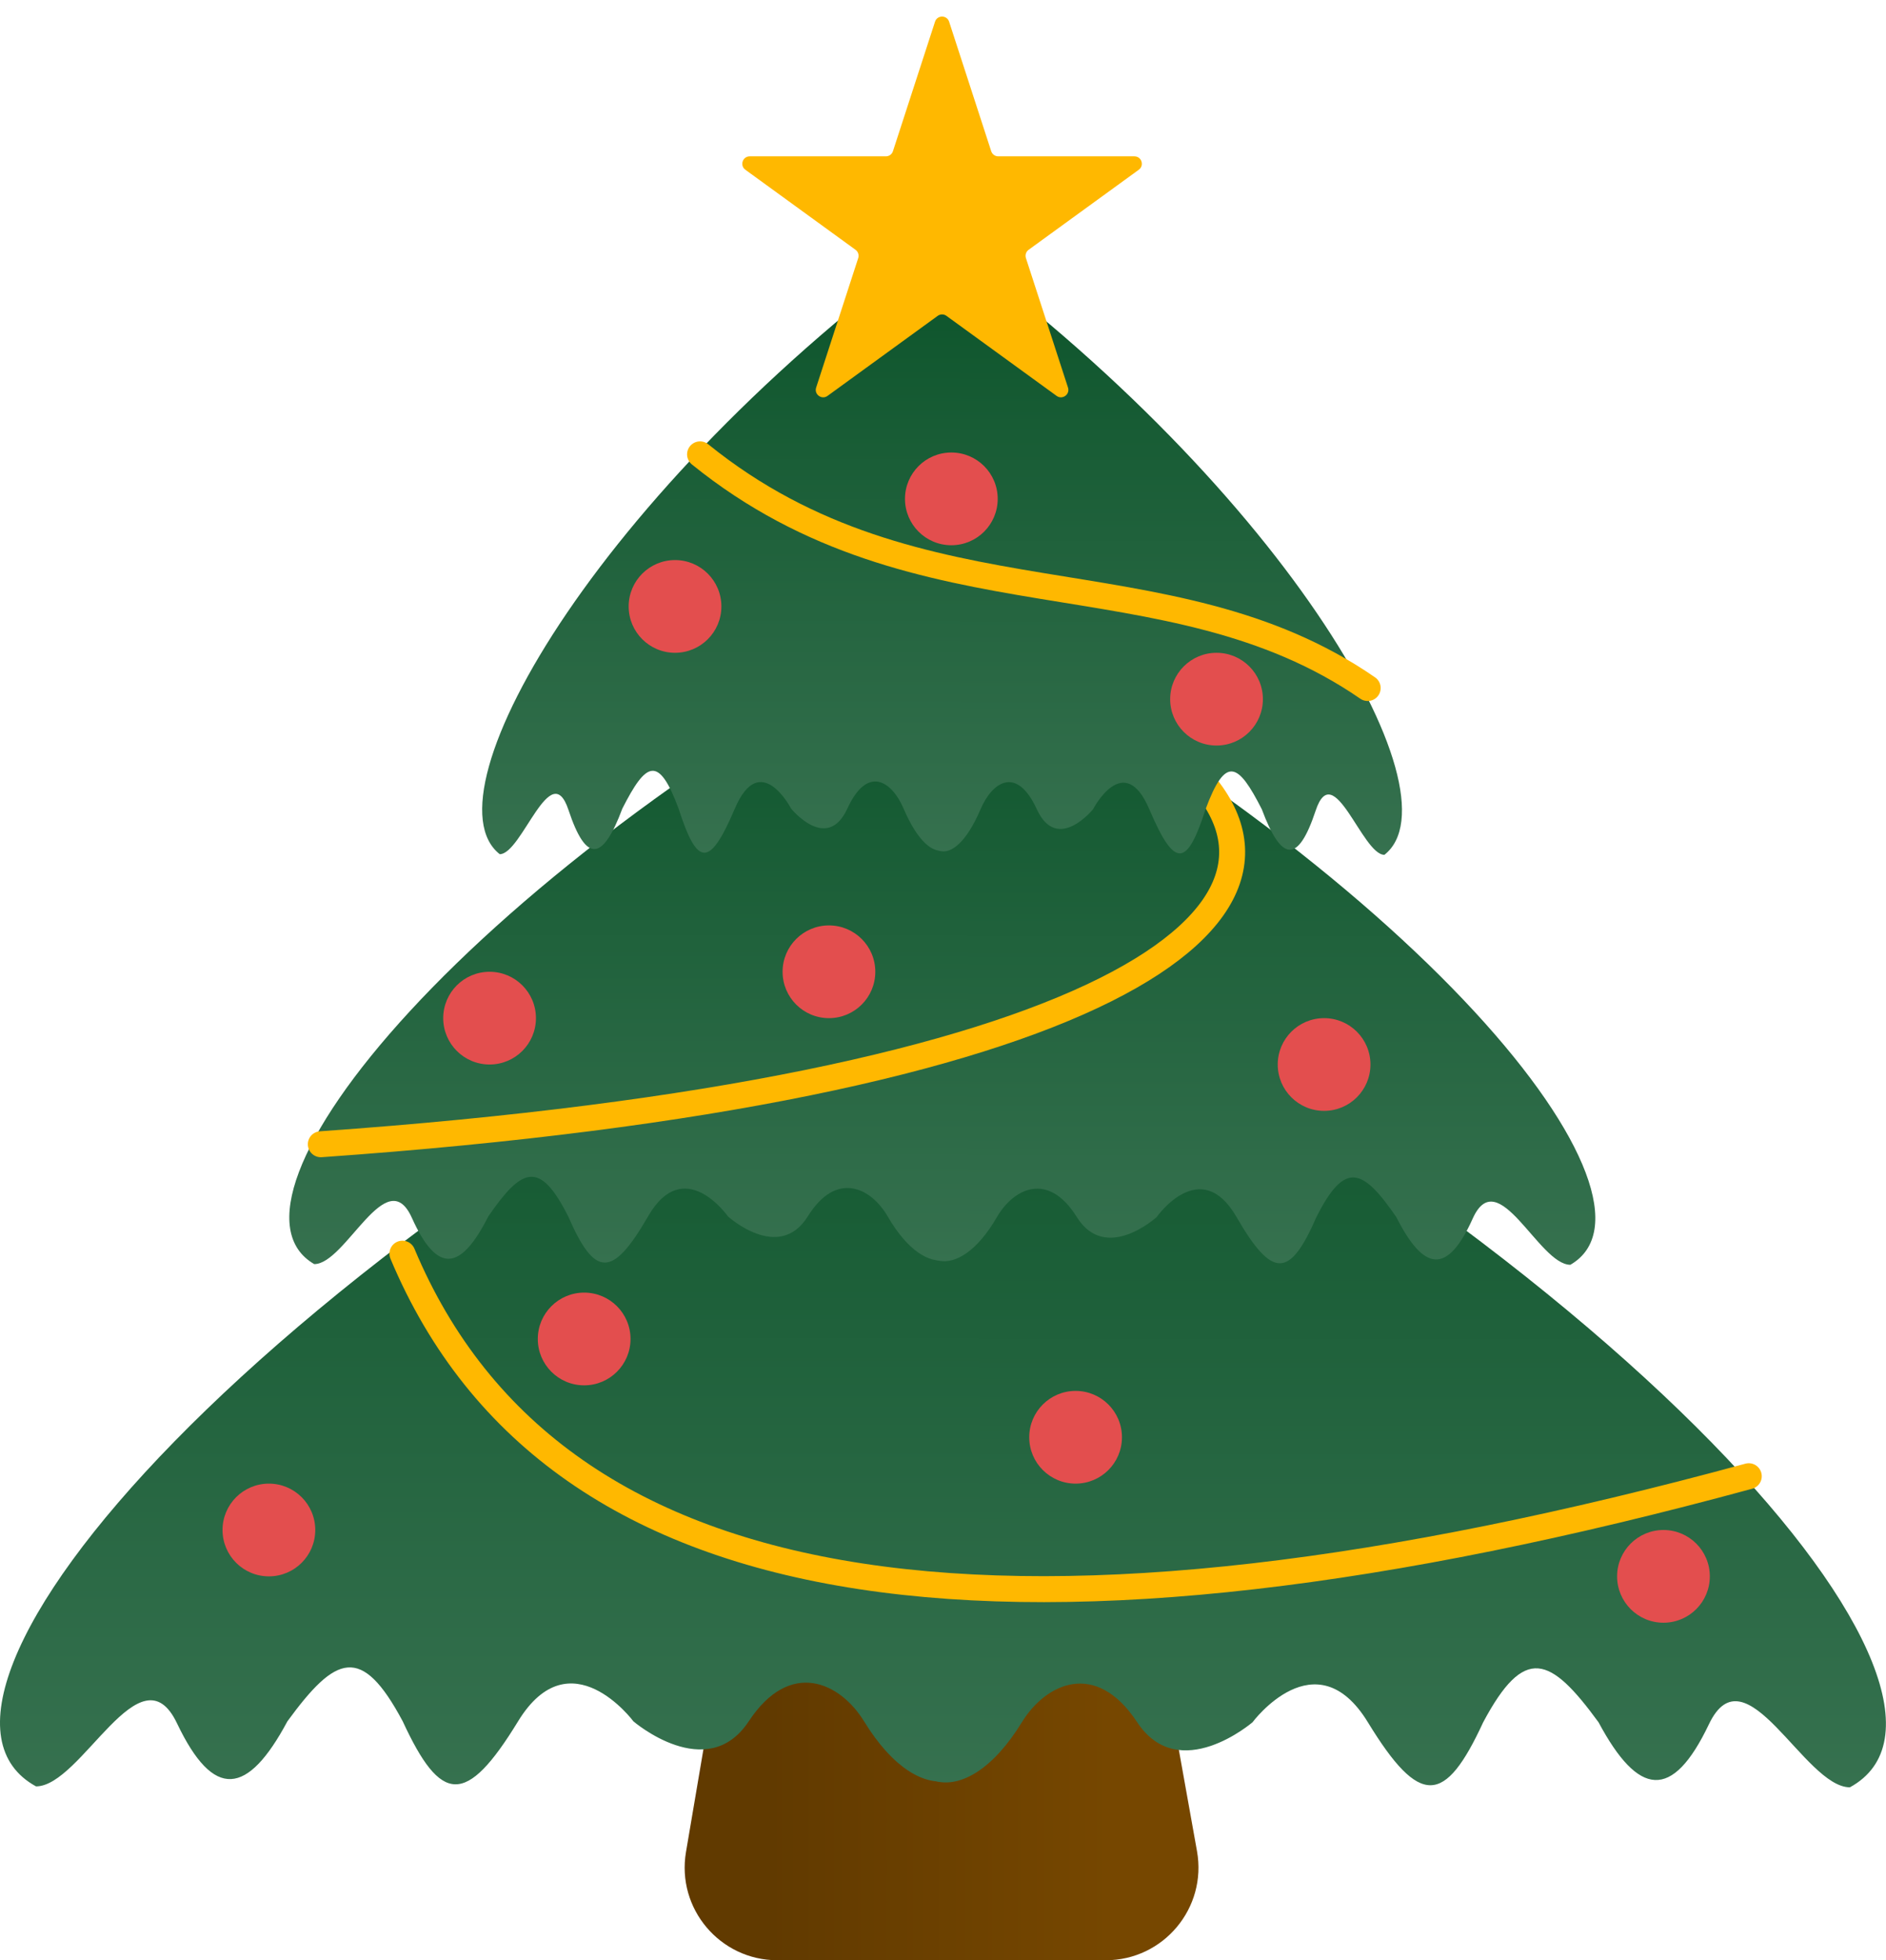 <svg width="1017" height="1057" viewBox="0 0 1017 1057" fill="none" xmlns="http://www.w3.org/2000/svg">
<path d="M414.5 736H598.5L645.464 998.184C650.955 1028.84 627.39 1057 596.248 1057H419.205C388.246 1057 364.728 1029.15 369.91 998.631L414.5 736Z" fill="url(#paint0_linear_45_121)"/>
<path d="M997.532 963.75C1082.76 917.229 883 675.5 488.835 480.5V928.671C483.997 962.946 519.478 980.107 551.027 928.671C563.725 907.968 590.703 894.557 613.218 928.671C635.733 962.785 675.41 928.671 675.41 928.671C675.41 928.671 709.524 882.736 737.601 928.671C765.678 974.607 779.182 973.286 799.792 928.671C822.082 886.901 835.927 893.01 861.984 928.671C883.461 968.762 901.737 971.243 921.5 929.77C941.263 888.296 973 963.75 997.532 963.75Z" fill="url(#paint1_linear_45_121)"/>
<path d="M19.429 963.25C-65.796 916.729 133.961 675 528.126 480V928.171C532.964 962.446 497.483 979.607 465.934 928.171C453.236 907.468 426.258 894.057 403.743 928.171C381.228 962.285 341.551 928.171 341.551 928.171C341.551 928.171 307.437 882.236 279.36 928.171C251.283 974.107 237.779 972.786 217.168 928.171C194.879 886.401 181.034 892.51 154.977 928.171C133.5 968.262 115.224 970.743 95.461 929.27C75.698 887.796 43.961 963.25 19.429 963.25Z" fill="url(#paint2_linear_45_121)"/>
<path d="M846.797 682C905.816 647.861 767.483 470.468 494.522 327.367V656.257C491.171 681.41 515.742 694.003 537.59 656.257C546.383 641.064 565.066 631.223 580.658 656.257C596.249 681.292 623.725 656.257 623.725 656.257C623.725 656.257 647.35 622.548 666.793 656.257C686.237 689.967 695.588 688.998 709.861 656.257C725.297 625.605 734.885 630.088 752.929 656.257C767.802 685.678 780.458 687.499 794.145 657.063C807.831 626.628 829.809 682 846.797 682Z" fill="url(#paint3_linear_45_121)"/>
<path d="M169.455 681.633C110.436 647.494 248.769 470.101 521.731 327V655.89C525.081 681.043 500.51 693.636 478.663 655.89C469.869 640.697 451.186 630.856 435.595 655.89C420.003 680.925 392.527 655.89 392.527 655.89C392.527 655.89 368.902 622.181 349.459 655.89C330.015 689.6 320.664 688.631 306.391 655.89C290.955 625.238 281.367 629.721 263.323 655.89C248.45 685.311 235.794 687.132 222.107 656.697C208.421 626.261 186.443 681.633 169.455 681.633Z" fill="url(#paint4_linear_45_121)"/>
<path d="M640.5 413.5C723.81 492.408 594.554 587.349 173 617" stroke="#FFB800" stroke-width="14" stroke-miterlimit="2" stroke-linecap="round" stroke-linejoin="round"/>
<path d="M746.524 460.938C788.09 428.344 690.664 258.977 498.418 122.35V436.36C496.059 460.375 513.364 472.398 528.751 436.36C534.944 421.855 548.102 412.458 559.083 436.36C570.065 460.262 589.416 436.36 589.416 436.36C589.416 436.36 606.054 404.176 619.748 436.36C633.442 468.545 640.029 467.619 650.081 436.36C660.952 407.094 667.705 411.375 680.413 436.36C690.888 464.45 699.802 466.188 709.441 437.13C719.08 408.071 734.559 460.938 746.524 460.938Z" fill="url(#paint5_linear_45_121)"/>
<path d="M269.476 460.588C227.91 427.993 325.336 258.626 517.582 122V436.01C519.941 460.025 502.636 472.048 487.249 436.01C481.056 421.504 467.898 412.108 456.917 436.01C445.935 459.912 426.584 436.01 426.584 436.01C426.584 436.01 409.946 403.825 396.252 436.01C382.558 468.195 375.971 467.269 365.919 436.01C355.048 406.744 348.295 411.024 335.587 436.01C325.112 464.099 316.198 465.838 306.559 436.78C296.92 407.721 281.441 460.588 269.476 460.588Z" fill="url(#paint6_linear_45_121)"/>
<path d="M377.5 245C495.812 340.735 629.252 296.242 737.5 371M217 676C299.781 873.471 551.5 902.5 943 796" stroke="#FFB800" stroke-width="14" stroke-miterlimit="2" stroke-linecap="round" stroke-linejoin="round"/>
<path d="M504.196 11.708C505.393 8.023 510.607 8.023 511.804 11.708L534.493 81.536C535.028 83.184 536.564 84.3 538.297 84.3H611.718C615.593 84.3 617.204 89.258 614.069 91.536L554.67 134.692C553.268 135.711 552.682 137.516 553.217 139.164L575.906 208.992C577.103 212.677 572.885 215.742 569.75 213.464L510.351 170.308C508.949 169.289 507.051 169.289 505.649 170.308L446.25 213.464C443.115 215.742 438.897 212.677 440.094 208.992L462.783 139.164C463.318 137.516 462.732 135.711 461.33 134.692L401.931 91.536C398.796 89.258 400.407 84.3 404.282 84.3H477.703C479.436 84.3 480.972 83.184 481.507 81.536L504.196 11.708Z" fill="#FFB800"/>
<circle cx="364" cy="327" r="25" fill="#E34E4E"/>
<circle cx="513" cy="269" r="25" fill="#E34E4E"/>
<circle cx="714" cy="574" r="25" fill="#E34E4E"/>
<circle cx="656" cy="377" r="25" fill="#E34E4E"/>
<circle cx="264" cy="549" r="25" fill="#E34E4E"/>
<circle cx="315" cy="722" r="25" fill="#E34E4E"/>
<circle cx="897" cy="850" r="25" fill="#E34E4E"/>
<circle cx="580" cy="775" r="25" fill="#E34E4E"/>
<circle cx="145" cy="825" r="25" fill="#E34E4E"/>
<circle cx="447" cy="524" r="25" fill="#E34E4E"/>
<defs>
<linearGradient id="paint0_linear_45_121" x1="598.5" y1="1057" x2="414.5" y2="1057" gradientUnits="userSpaceOnUse">
<stop stop-color="#764700"/>
<stop offset="1" stop-color="#613A00"/>
</linearGradient>
<linearGradient id="paint1_linear_45_121" x1="752.675" y1="480.5" x2="752.675" y2="963.75" gradientUnits="userSpaceOnUse">
<stop stop-color="#095228"/>
<stop offset="1" stop-color="#36714F"/>
</linearGradient>
<linearGradient id="paint2_linear_45_121" x1="264.286" y1="480" x2="264.286" y2="963.25" gradientUnits="userSpaceOnUse">
<stop stop-color="#095228"/>
<stop offset="1" stop-color="#36714F"/>
</linearGradient>
<linearGradient id="paint3_linear_45_121" x1="677.233" y1="327.367" x2="677.233" y2="682" gradientUnits="userSpaceOnUse">
<stop stop-color="#095228"/>
<stop offset="1" stop-color="#36714F"/>
</linearGradient>
<linearGradient id="paint4_linear_45_121" x1="339.02" y1="327" x2="339.02" y2="681.633" gradientUnits="userSpaceOnUse">
<stop stop-color="#095228"/>
<stop offset="1" stop-color="#36714F"/>
</linearGradient>
<linearGradient id="paint5_linear_45_121" x1="627.101" y1="122.35" x2="627.101" y2="460.938" gradientUnits="userSpaceOnUse">
<stop stop-color="#095228"/>
<stop offset="1" stop-color="#36714F"/>
</linearGradient>
<linearGradient id="paint6_linear_45_121" x1="388.899" y1="122" x2="388.899" y2="460.588" gradientUnits="userSpaceOnUse">
<stop stop-color="#095228"/>
<stop offset="1" stop-color="#36714F"/>
</linearGradient>
</defs>
</svg>
